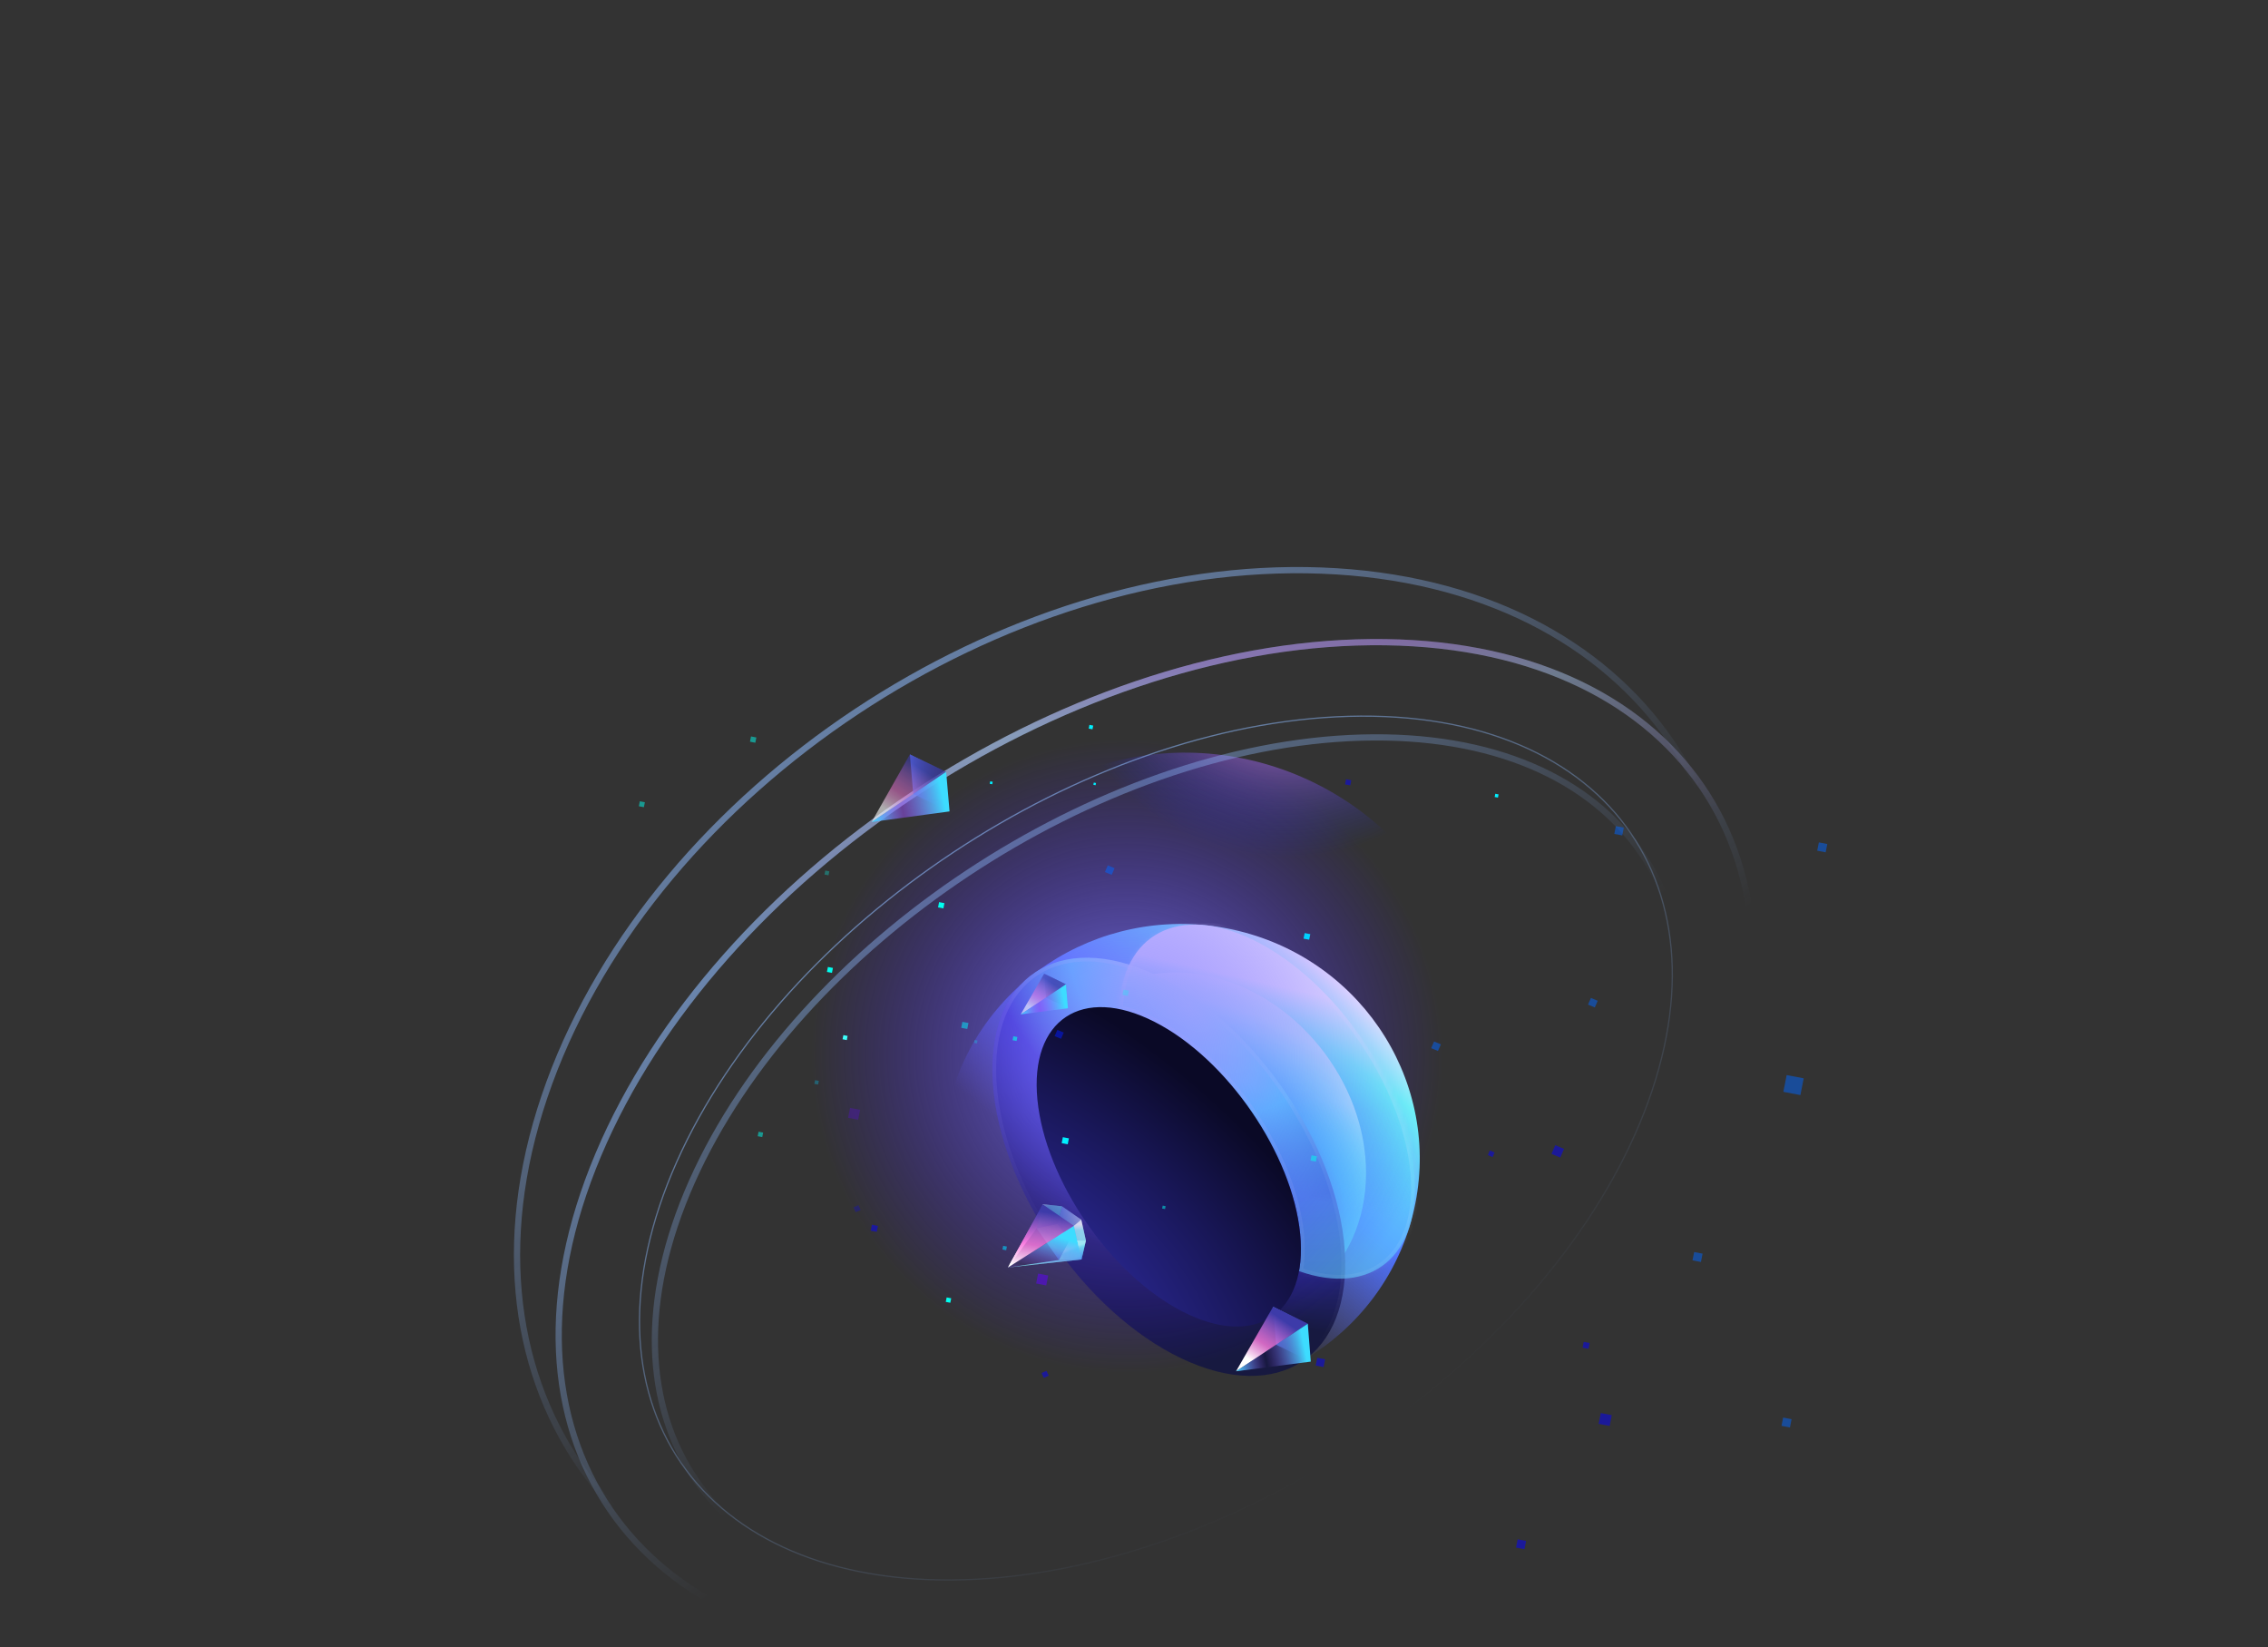 <svg width="471" height="342" viewBox="0 0 471 342" fill="none" xmlns="http://www.w3.org/2000/svg">
<rect x="0" y="0" width="471" height="342" fill="#333333" stroke="none"/>
<path d="M293.926 249.859C288.706 276.276 262.689 293.531 235.816 288.4C208.942 283.269 191.388 257.694 196.608 231.277C201.828 204.86 227.845 187.604 254.719 192.735C281.593 197.867 299.146 223.442 293.926 249.859Z" fill="url(#paint0_linear_1855_3322)"/>
<path d="M283.497 247.235C281.516 266.235 264.778 277.336 246.113 272.03C227.449 266.723 213.924 247.018 215.905 228.018C217.887 209.018 234.624 197.917 253.289 203.223C271.954 208.53 285.479 228.235 283.497 247.235Z" fill="url(#paint1_radial_1855_3322)"/>
<path d="M279.262 259.584C280.737 281.561 265.573 291.618 245.394 282.047C225.214 272.476 207.66 246.901 206.186 224.924C204.712 202.947 219.876 192.89 240.055 202.461C260.234 212.032 277.788 237.607 279.262 259.584Z" fill="url(#paint2_radial_1855_3322)"/>
<path d="M278.872 259.607C279.604 270.513 276.204 278.363 270.228 282.326C264.253 286.289 255.575 286.45 245.561 281.7C235.549 276.951 226.165 268.219 219.099 257.923C212.033 247.628 207.308 235.805 206.576 224.901C205.845 213.995 209.245 206.145 215.22 202.182C221.195 198.219 229.873 198.058 239.887 202.808C249.899 207.557 259.283 216.289 266.35 226.585C273.416 236.88 278.141 248.703 278.872 259.607Z" stroke="url(#paint3_linear_1855_3322)" stroke-opacity="0.2" stroke-width="0.776"/>
<mask id="path-5-inside-1_1855_3322" fill="white">
<path fill-rule="evenodd" clip-rule="evenodd" d="M269.77 263.91C270.192 261.631 270.286 259.046 270.008 256.182C268.392 239.567 254.868 219.863 239.8 212.171C237.202 210.845 234.729 209.962 232.421 209.495C233.004 193.962 244.816 187.545 260.383 195.201C277.282 203.511 292.208 225.257 293.721 243.773C295.115 260.829 284.64 269.194 269.77 263.91Z"/>
</mask>
<path fill-rule="evenodd" clip-rule="evenodd" d="M269.77 263.91C270.192 261.631 270.286 259.046 270.008 256.182C268.392 239.567 254.868 219.863 239.8 212.171C237.202 210.845 234.729 209.962 232.421 209.495C233.004 193.962 244.816 187.545 260.383 195.201C277.282 203.511 292.208 225.257 293.721 243.773C295.115 260.829 284.64 269.194 269.77 263.91Z" fill="url(#paint4_linear_1855_3322)"/>
<path d="M270.008 256.182L270.786 256.113L270.008 256.182ZM269.77 263.91L269 263.767L268.881 264.411L269.508 264.634L269.77 263.91ZM239.8 212.171L240.156 211.487L239.8 212.171ZM232.421 209.495L231.64 209.462L231.615 210.117L232.268 210.249L232.421 209.495ZM260.383 195.201L260.729 194.511L260.383 195.201ZM293.721 243.773L294.501 243.716L293.721 243.773ZM269.229 256.251C269.502 259.056 269.408 261.569 269 263.767L270.539 264.053C270.977 261.694 271.07 259.036 270.786 256.113L269.229 256.251ZM239.443 212.854C246.832 216.626 253.888 223.373 259.301 231.26C264.715 239.147 268.437 248.104 269.229 256.251L270.786 256.113C269.963 247.645 266.115 238.443 260.595 230.401C255.076 222.359 247.836 215.407 240.156 211.487L239.443 212.854ZM232.268 210.249C234.494 210.7 236.899 211.556 239.443 212.854L240.156 211.487C237.505 210.133 234.963 209.224 232.575 208.74L232.268 210.249ZM233.203 209.528C233.487 201.944 236.498 196.757 241.151 194.334C245.823 191.901 252.387 192.128 260.037 195.89L260.729 194.511C252.812 190.618 245.686 190.225 240.414 192.97C235.125 195.725 231.938 201.513 231.64 209.462L233.203 209.528ZM260.037 195.89C268.336 199.971 276.198 207.38 282.175 216.089C288.153 224.798 292.199 234.737 292.942 243.83L294.501 243.716C293.731 234.293 289.558 224.101 283.469 215.231C277.381 206.36 269.329 198.741 260.729 194.511L260.037 195.89ZM292.942 243.83C293.627 252.212 291.383 258.28 287.339 261.628C283.311 264.962 277.292 265.765 270.031 263.185L269.508 264.634C277.118 267.338 283.771 266.6 288.35 262.81C292.912 259.032 295.21 252.39 294.501 243.716L292.942 243.83Z" fill="url(#paint5_linear_1855_3322)" fill-opacity="0.3" mask="url(#path-5-inside-1_1855_3322)"/>
<g style="mix-blend-mode:lighten">
<ellipse rx="59.835" ry="58.655" transform="matrix(-0.566 -0.824 0.833 -0.553 247.588 215.287)" fill="url(#paint6_radial_1855_3322)" fill-opacity="0.6"/>
</g>
<g style="mix-blend-mode:lighten">
<path d="M182.502 154.514C220.576 129.261 272.337 139.234 298.114 176.789C323.89 214.344 313.92 265.26 275.846 290.512C237.772 315.765 186.01 305.792 160.234 268.237C134.458 230.682 144.427 179.766 182.502 154.514Z" fill="url(#paint7_radial_1855_3322)" fill-opacity="0.8"/>
</g>
<path d="M270.007 256.183C271.623 272.797 260.717 280.03 245.649 272.338C230.582 264.646 217.057 244.941 215.442 228.326C213.826 211.712 224.732 204.479 239.799 212.171C254.867 219.864 268.392 239.568 270.007 256.183Z" fill="url(#paint8_radial_1855_3322)"/>
<path d="M202.741 331.37C175.382 332.146 155.194 322.86 144.556 307.361C133.919 291.863 132.717 269.985 143.691 245.338C154.666 220.688 175.714 198.019 200.897 181.317C226.08 164.614 255.343 153.914 282.706 153.138C310.065 152.362 330.253 161.648 340.891 177.147C351.529 192.645 352.73 214.523 341.757 239.17C330.781 263.82 309.734 286.489 284.55 303.191C259.367 319.894 230.104 330.594 202.741 331.37Z" stroke="url(#paint9_linear_1855_3322)" stroke-width="1.294"/>
<path d="M200.081 327.985C172.599 328.765 152.214 319.436 141.449 303.751C130.683 288.066 129.514 265.992 140.537 241.234C151.561 216.475 172.684 193.736 197.93 176.992C223.176 160.248 252.533 149.506 280.015 148.726C307.497 147.946 327.882 157.275 338.647 172.96C349.413 188.645 350.582 210.719 339.559 235.478C328.535 260.236 307.412 282.975 282.166 299.719C256.92 316.463 227.563 327.205 200.081 327.985Z" stroke="url(#paint10_linear_1855_3322)" stroke-width="0.259"/>
<path d="M195.428 343.389C163.448 343.693 139.579 332.203 126.743 313.502C113.907 294.801 112.004 268.743 124.263 239.707C136.523 210.665 160.607 184.214 189.66 164.944C218.714 145.675 252.682 133.624 284.668 133.32C316.648 133.016 340.517 144.506 353.353 163.207C366.189 181.909 368.092 207.966 355.833 237.002C343.573 266.044 319.489 292.495 290.435 311.765C261.382 331.034 227.414 343.085 195.428 343.389Z" stroke="url(#paint11_linear_1855_3322)" stroke-width="1.294"/>
<path d="M195.428 343.389C163.448 343.693 139.579 332.203 126.743 313.502C113.907 294.801 112.004 268.743 124.263 239.707C136.523 210.665 160.607 184.214 189.66 164.944C218.714 145.675 252.682 133.624 284.668 133.32C316.648 133.016 340.517 144.506 353.353 163.207C366.189 181.909 368.092 207.966 355.833 237.002C343.573 266.044 319.489 292.495 290.435 311.765C261.382 331.034 227.414 343.085 195.428 343.389Z" stroke="url(#paint12_linear_1855_3322)" stroke-opacity="0.2" stroke-width="1.294"/>
<path d="M193.022 339.84C159.981 338.59 134.683 325.071 120.425 304.298C106.168 283.526 102.886 255.405 114.076 224.821C125.269 194.229 148.813 167.008 177.855 147.746C206.897 128.483 241.389 117.213 274.438 118.462C307.479 119.712 332.778 133.231 347.035 154.004C361.292 174.776 364.575 202.897 353.384 233.481C342.191 264.073 318.647 291.294 289.605 310.556C260.563 329.819 226.071 341.089 193.022 339.84Z" stroke="url(#paint13_linear_1855_3322)" stroke-width="1.294"/>
<rect width="1.275" height="1.275" transform="matrix(0.192 -0.973 0.99 0.189 199.616 213.392)" fill="#00F0FF" fill-opacity="0.5"/>
<rect width="0.527" height="0.527" transform="matrix(0.192 -0.973 0.99 0.189 205.537 162.726)" fill="#00F0FF"/>
<rect width="0.69" height="0.69" transform="matrix(-0.192 0.973 0.99 0.189 310.53 164.8)" fill="#00F0FF"/>
<rect width="0.795" height="0.795" transform="matrix(0.192 -0.973 0.99 0.189 226.093 151.266)" fill="#00F0FF"/>
<rect width="0.472" height="0.472" transform="matrix(0.192 -0.973 0.99 0.189 227.057 162.937)" fill="#00F0FF"/>
<rect width="1.275" height="1.275" transform="matrix(0.192 -0.973 0.99 0.189 220.477 237.34)" fill="#00F0FF"/>
<rect width="1.275" height="1.275" transform="matrix(0.192 -0.973 0.99 0.189 180.822 255.517)" fill="#0500FF" fill-opacity="0.5"/>
<rect width="0.891" height="0.891" transform="matrix(0.192 -0.973 0.99 0.189 174.974 215.772)" fill="#3DFFFB"/>
<rect width="1.657" height="1.657" transform="matrix(0.192 -0.973 0.99 0.189 273.232 283.517)" fill="#0500FF" fill-opacity="0.5"/>
<rect width="1.77" height="1.77" transform="matrix(0.192 -0.973 0.99 0.189 351.486 261.672)" fill="#0066FF" fill-opacity="0.5"/>
<rect width="3.574" height="3.574" transform="matrix(0.192 -0.973 0.99 0.189 370.355 226.683)" fill="#0066FF" fill-opacity="0.5"/>
<rect width="1.663" height="1.663" transform="matrix(-0.192 0.973 0.99 0.189 335.569 171.519)" fill="#0066FF" fill-opacity="0.5"/>
<rect width="1.77" height="1.77" transform="matrix(0.192 -0.973 0.99 0.189 377.386 176.62)" fill="#0066FF" fill-opacity="0.5"/>
<rect width="1.77" height="1.77" transform="matrix(0.192 -0.973 0.99 0.189 369.969 296.034)" fill="#0066FF" fill-opacity="0.5"/>
<rect width="1.77" height="1.77" transform="matrix(0.192 -0.973 0.99 0.189 314.834 321.309)" fill="#0500FF" fill-opacity="0.5"/>
<rect width="1.239" height="1.239" transform="matrix(0.192 -0.973 0.99 0.189 328.659 279.806)" fill="#0500FF" fill-opacity="0.5"/>
<rect width="2.305" height="2.305" transform="matrix(0.192 -0.973 0.99 0.189 331.995 295.617)" fill="#0500FF" fill-opacity="0.5"/>
<rect width="1.516" height="1.516" transform="matrix(-0.928 -0.389 0.396 -0.912 298.627 218.205)" fill="#0066FF" fill-opacity="0.5"/>
<rect width="1.187" height="1.184" transform="matrix(-0.989 -0.189 0.193 -0.974 271.882 195.101)" fill="#00D1FF"/>
<rect width="1.424" height="1.424" transform="matrix(0.928 0.389 0.396 -0.912 219.02 215.122)" fill="#001AFF" fill-opacity="0.5"/>
<rect width="1.516" height="1.516" transform="matrix(-0.928 -0.389 0.396 -0.912 230.865 181.636)" fill="#0066FF" fill-opacity="0.5"/>
<rect width="1.516" height="1.516" transform="matrix(-0.928 -0.389 0.396 -0.912 331.197 209.164)" fill="#0066FF" fill-opacity="0.5"/>
<rect width="1.097" height="1.095" transform="matrix(-0.989 -0.189 0.193 -0.974 280.412 163.059)" fill="#0500FF" fill-opacity="0.5"/>
<rect width="1.06" height="1.06" transform="matrix(-0.928 -0.389 0.396 -0.912 309.968 240.237)" fill="#0500FF" fill-opacity="0.5"/>
<rect width="1.972" height="1.972" transform="matrix(-0.928 -0.389 0.396 -0.912 324.026 240.33)" fill="#0500FF" fill-opacity="0.5"/>
<rect width="0.849" height="0.849" transform="matrix(0.192 -0.973 0.99 0.189 210.282 215.966)" fill="#00FFF0" fill-opacity="0.6"/>
<rect width="0.956" height="0.957" transform="matrix(0.192 -0.973 0.99 0.189 196.409 270.296)" fill="#00FFF0"/>
<rect width="1.056" height="1.057" transform="matrix(-0.192 0.973 0.99 0.189 171.932 200.759)" fill="#00FFF0"/>
<rect width="1.124" height="1.124" transform="matrix(0.192 -0.973 0.99 0.189 194.806 188.39)" fill="#00FFF0"/>
<rect width="1.124" height="1.124" transform="matrix(0.192 -0.973 0.99 0.189 272.165 240.956)" fill="#00FFF0" fill-opacity="0.5"/>
<rect width="0.616" height="0.616" transform="matrix(0.192 -0.973 0.99 0.189 241.337 250.909)" fill="#00FFF0" fill-opacity="0.5"/>
<rect width="1.124" height="1.124" transform="matrix(-0.415 -0.903 0.919 -0.408 216.763 286.081)" fill="#0500FF" fill-opacity="0.5"/>
<rect width="0.785" height="0.785" transform="matrix(0.192 -0.973 0.99 0.189 208.178 259.42)" fill="#00D1FF" fill-opacity="0.6"/>
<rect width="2.114" height="2.115" transform="matrix(0.192 -0.973 0.99 0.189 215.181 266.475)" fill="#6100FF" fill-opacity="0.5"/>
<g opacity="0.5">
<rect width="0.849" height="0.849" transform="matrix(0.192 -0.973 0.99 0.189 171.225 181.568)" fill="#00FFF0" fill-opacity="0.6"/>
<rect width="0.956" height="0.957" transform="matrix(0.192 -0.973 0.99 0.189 157.352 235.898)" fill="#00FFF0"/>
<rect width="1.056" height="1.057" transform="matrix(-0.192 0.973 0.99 0.189 132.875 166.362)" fill="#00FFF0"/>
<rect width="1.124" height="1.124" transform="matrix(0.192 -0.973 0.99 0.189 155.749 153.992)" fill="#00FFF0"/>
<rect width="1.124" height="1.124" transform="matrix(0.192 -0.973 0.99 0.189 233.107 206.56)" fill="#00FFF0" fill-opacity="0.5"/>
<rect width="0.616" height="0.616" transform="matrix(0.192 -0.973 0.99 0.189 202.28 216.512)" fill="#00FFF0" fill-opacity="0.5"/>
<rect width="1.124" height="1.124" transform="matrix(-0.415 -0.903 0.919 -0.408 177.707 251.683)" fill="#0500FF" fill-opacity="0.5"/>
<rect width="0.785" height="0.785" transform="matrix(0.192 -0.973 0.99 0.189 169.121 225.022)" fill="#00D1FF" fill-opacity="0.6"/>
<rect width="2.114" height="2.115" transform="matrix(0.192 -0.973 0.99 0.189 176.124 232.079)" fill="#6100FF" fill-opacity="0.5"/>
</g>
<path d="M265.005 279.187L264.391 271.309L271.592 274.818L272.206 282.696L265.005 279.187Z" fill="url(#paint14_linear_1855_3322)"/>
<path d="M271.592 274.819L264.391 271.31L256.69 284.702L271.592 274.819Z" fill="url(#paint15_linear_1855_3322)"/>
<path d="M271.592 274.82L272.215 282.696L256.69 284.703L271.592 274.82Z" fill="url(#paint16_linear_1855_3322)"/>
<path d="M217.227 207.118L216.839 202.148L221.383 204.362L221.77 209.332L217.227 207.118Z" fill="url(#paint17_linear_1855_3322)"/>
<path d="M221.384 204.361L216.839 202.147L211.979 210.598L221.384 204.361Z" fill="url(#paint18_linear_1855_3322)" fill-opacity="0.6"/>
<path d="M221.384 204.361L221.777 209.332L211.979 210.598L221.384 204.361Z" fill="url(#paint19_linear_1855_3322)"/>
<path d="M189.652 164.849L188.957 156.636L196.493 160.248L197.188 168.461L189.652 164.849Z" fill="url(#paint20_linear_1855_3322)"/>
<path d="M196.492 160.249L188.957 156.637L181.016 170.658L196.492 160.249Z" fill="url(#paint21_linear_1855_3322)" fill-opacity="0.6"/>
<path d="M196.492 160.25L197.197 168.462L181.016 170.659L196.492 160.25Z" fill="url(#paint22_linear_1855_3322)"/>
<path d="M220.551 250.456L219.645 254.091L222.073 257.532L225.514 257.566L224.551 253.227L220.551 250.456Z" fill="url(#paint23_linear_1855_3322)" fill-opacity="0.7"/>
<path d="M209.314 263.161L219.895 261.591L224.606 261.484L209.314 263.161Z" fill="url(#paint24_linear_1855_3322)" fill-opacity="0.8"/>
<path d="M209.314 263.161L215.28 255.021L216.57 250.023L209.314 263.161Z" fill="url(#paint25_linear_1855_3322)"/>
<path d="M216.569 250.024L215.281 255.024L219.646 254.091L220.552 250.456L216.569 250.024Z" fill="url(#paint26_linear_1855_3322)" fill-opacity="0.6"/>
<path d="M219.895 261.591L215.281 255.023L219.646 254.09L222.073 257.531L219.895 261.591Z" fill="url(#paint27_linear_1855_3322)" fill-opacity="0.6"/>
<path d="M219.895 261.591L224.606 261.483L225.515 257.565L222.073 257.531L219.895 261.591Z" fill="url(#paint28_linear_1855_3322)" fill-opacity="0.8"/>
<path d="M209.314 263.161L223.014 254.489L224.606 261.484L209.314 263.161Z" fill="url(#paint29_linear_1855_3322)"/>
<path d="M209.314 263.161L223.014 254.489L216.57 250.023L209.314 263.161Z" fill="url(#paint30_linear_1855_3322)"/>
<path d="M224.606 261.484L223.015 254.488L224.551 253.226L225.514 257.567L224.606 261.484Z" fill="url(#paint31_linear_1855_3322)" fill-opacity="0.6"/>
<path d="M216.568 250.024L223.014 254.489L224.552 253.227L220.55 250.455L216.568 250.024Z" fill="url(#paint32_linear_1855_3322)" fill-opacity="0.6"/>
<defs>
<linearGradient id="paint0_linear_1855_3322" x1="271.627" y1="199.565" x2="231.102" y2="251.212" gradientUnits="userSpaceOnUse">
<stop stop-color="white"/>
<stop offset="0.166" stop-color="#71FFF6"/>
<stop offset="0.552" stop-color="#4F75FF"/>
<stop offset="1" stop-color="#5E64FF" stop-opacity="0"/>
</linearGradient>
<radialGradient id="paint1_radial_1855_3322" cx="0" cy="0" r="1" gradientUnits="userSpaceOnUse" gradientTransform="translate(244.638 250.985) rotate(-71.186) scale(43.482 52.609)">
<stop offset="0.406" stop-color="#3330B1" stop-opacity="0.1"/>
<stop offset="0.679" stop-color="#58FFFF" stop-opacity="0.5"/>
<stop offset="1" stop-color="white"/>
</radialGradient>
<radialGradient id="paint2_radial_1855_3322" cx="0" cy="0" r="1" gradientUnits="userSpaceOnUse" gradientTransform="translate(246.278 208.62) rotate(130.301) scale(55.628 95.564)">
<stop stop-color="white"/>
<stop offset="0.298" stop-color="#5EF5FF"/>
<stop offset="0.538" stop-color="#3432BD"/>
<stop offset="0.914" stop-color="#171940"/>
</radialGradient>
<linearGradient id="paint3_linear_1855_3322" x1="244.983" y1="204.854" x2="225.175" y2="262.257" gradientUnits="userSpaceOnUse">
<stop stop-color="white"/>
<stop offset="1" stop-color="white" stop-opacity="0"/>
</linearGradient>
<linearGradient id="paint4_linear_1855_3322" x1="269.588" y1="205.626" x2="260.33" y2="246.329" gradientUnits="userSpaceOnUse">
<stop stop-color="white"/>
<stop offset="0.502" stop-color="#4FFFF4" stop-opacity="0.1"/>
<stop offset="1" stop-color="#5ECFFF" stop-opacity="0.6"/>
</linearGradient>
<linearGradient id="paint5_linear_1855_3322" x1="267.67" y1="187.229" x2="264.171" y2="280.501" gradientUnits="userSpaceOnUse">
<stop stop-color="white"/>
<stop offset="1" stop-color="white" stop-opacity="0"/>
</linearGradient>
<radialGradient id="paint6_radial_1855_3322" cx="0" cy="0" r="1" gradientUnits="userSpaceOnUse" gradientTransform="translate(59.835 62.812) rotate(80.836) scale(46.62 47.602)">
<stop offset="0.073" stop-color="white"/>
<stop offset="0.508" stop-color="#C173FF" stop-opacity="0.9"/>
<stop offset="1" stop-color="#0E26FF" stop-opacity="0"/>
</radialGradient>
<radialGradient id="paint7_radial_1855_3322" cx="0" cy="0" r="1" gradientUnits="userSpaceOnUse" gradientTransform="translate(234.06 219.272) rotate(-42.535) scale(65.553 65.803)">
<stop offset="0.073" stop-color="#8785FF"/>
<stop offset="1" stop-color="#3E0EFF" stop-opacity="0"/>
</radialGradient>
<radialGradient id="paint8_radial_1855_3322" cx="0" cy="0" r="1" gradientUnits="userSpaceOnUse" gradientTransform="translate(212.857 269.338) rotate(-48.707) scale(56.854 100.268)">
<stop stop-color="#3330B1"/>
<stop offset="1" stop-color="#0A0926"/>
</radialGradient>
<linearGradient id="paint9_linear_1855_3322" x1="180.254" y1="151.238" x2="246.572" y2="251.229" gradientUnits="userSpaceOnUse">
<stop stop-color="#8FBCFF" stop-opacity="0.6"/>
<stop offset="1" stop-color="#8FBCFF" stop-opacity="0"/>
</linearGradient>
<linearGradient id="paint10_linear_1855_3322" x1="194.191" y1="171.544" x2="280.179" y2="301.192" gradientUnits="userSpaceOnUse">
<stop stop-color="#8FBCFF" stop-opacity="0.6"/>
<stop offset="1" stop-color="#8FBCFF" stop-opacity="0"/>
</linearGradient>
<linearGradient id="paint11_linear_1855_3322" x1="161.869" y1="124.452" x2="252.774" y2="261.513" gradientUnits="userSpaceOnUse">
<stop stop-color="white" stop-opacity="0.6"/>
<stop offset="0.344" stop-color="#8FBCFF" stop-opacity="0.6"/>
<stop offset="1" stop-color="#8FBCFF" stop-opacity="0"/>
</linearGradient>
<linearGradient id="paint12_linear_1855_3322" x1="259.866" y1="136.581" x2="264.85" y2="181.046" gradientUnits="userSpaceOnUse">
<stop stop-color="#FF48D7"/>
<stop offset="0.234" stop-color="white" stop-opacity="0.766"/>
<stop offset="1" stop-color="#FF48D7" stop-opacity="0"/>
</linearGradient>
<linearGradient id="paint13_linear_1855_3322" x1="172.604" y1="140.092" x2="238.417" y2="239.321" gradientUnits="userSpaceOnUse">
<stop stop-color="#8FBCFF" stop-opacity="0.6"/>
<stop offset="1" stop-color="#8FBCFF" stop-opacity="0"/>
</linearGradient>
<linearGradient id="paint14_linear_1855_3322" x1="263.449" y1="276.077" x2="273.136" y2="277.991" gradientUnits="userSpaceOnUse">
<stop stop-color="#6083FF"/>
<stop offset="1" stop-color="#0C1E5E" stop-opacity="0"/>
</linearGradient>
<linearGradient id="paint15_linear_1855_3322" x1="266.439" y1="270.522" x2="256.882" y2="284.802" gradientUnits="userSpaceOnUse">
<stop offset="0.171" stop-color="#3D3BA9"/>
<stop offset="0.538" stop-color="#FF7BE2" stop-opacity="0.8"/>
<stop offset="0.792" stop-color="white"/>
</linearGradient>
<linearGradient id="paint16_linear_1855_3322" x1="256.736" y1="284.77" x2="271.658" y2="281.659" gradientUnits="userSpaceOnUse">
<stop stop-color="#3DDCFF"/>
<stop offset="0.427" stop-color="#9D50FF" stop-opacity="0"/>
<stop offset="0.977" stop-color="#3DDCFF"/>
</linearGradient>
<linearGradient id="paint17_linear_1855_3322" x1="216.245" y1="205.156" x2="222.357" y2="206.363" gradientUnits="userSpaceOnUse">
<stop stop-color="#6083FF"/>
<stop offset="1" stop-color="#0C1E5E" stop-opacity="0"/>
</linearGradient>
<linearGradient id="paint18_linear_1855_3322" x1="218.132" y1="201.649" x2="212.1" y2="210.661" gradientUnits="userSpaceOnUse">
<stop offset="0.171" stop-color="#3D3BA9"/>
<stop offset="0.538" stop-color="#FF7BE2" stop-opacity="0.8"/>
<stop offset="0.792" stop-color="white"/>
</linearGradient>
<linearGradient id="paint19_linear_1855_3322" x1="212.008" y1="210.641" x2="221.425" y2="208.677" gradientUnits="userSpaceOnUse">
<stop stop-color="#3DDCFF"/>
<stop offset="0.427" stop-color="#9D50FF" stop-opacity="0.5"/>
<stop offset="0.977" stop-color="#3DDCFF"/>
</linearGradient>
<linearGradient id="paint20_linear_1855_3322" x1="188.007" y1="161.615" x2="198.126" y2="163.545" gradientUnits="userSpaceOnUse">
<stop stop-color="#6083FF"/>
<stop offset="1" stop-color="#0C1E5E" stop-opacity="0"/>
</linearGradient>
<linearGradient id="paint21_linear_1855_3322" x1="191.087" y1="155.801" x2="181.216" y2="170.76" gradientUnits="userSpaceOnUse">
<stop offset="0.171" stop-color="#3D3BA9"/>
<stop offset="0.538" stop-color="#FF7BE2" stop-opacity="0.8"/>
<stop offset="0.792" stop-color="white"/>
</linearGradient>
<linearGradient id="paint22_linear_1855_3322" x1="181.065" y1="170.729" x2="196.608" y2="167.381" gradientUnits="userSpaceOnUse">
<stop stop-color="#3DDCFF"/>
<stop offset="0.427" stop-color="#9D50FF" stop-opacity="0.5"/>
<stop offset="0.977" stop-color="#3DDCFF"/>
</linearGradient>
<linearGradient id="paint23_linear_1855_3322" x1="218.461" y1="252.747" x2="225.023" y2="253.921" gradientUnits="userSpaceOnUse">
<stop stop-color="#6587FF"/>
<stop offset="1" stop-color="#D8E0FF" stop-opacity="0.9"/>
</linearGradient>
<linearGradient id="paint24_linear_1855_3322" x1="219.546" y1="256.374" x2="223.377" y2="265.558" gradientUnits="userSpaceOnUse">
<stop offset="0.135" stop-color="white"/>
<stop offset="0.281" stop-color="#89F8FF" stop-opacity="0.935"/>
<stop offset="0.646" stop-color="#71F6FF" stop-opacity="0.921"/>
<stop offset="1" stop-color="#4A72FF" stop-opacity="0.9"/>
</linearGradient>
<linearGradient id="paint25_linear_1855_3322" x1="210.483" y1="253.399" x2="214.005" y2="261.352" gradientUnits="userSpaceOnUse">
<stop offset="0.171" stop-color="#3D3BA9"/>
<stop offset="0.538" stop-color="#FF7BE2" stop-opacity="0.8"/>
<stop offset="0.792" stop-color="white"/>
</linearGradient>
<linearGradient id="paint26_linear_1855_3322" x1="218.572" y1="248.696" x2="220.205" y2="254.039" gradientUnits="userSpaceOnUse">
<stop offset="0.135" stop-color="white"/>
<stop offset="0.281" stop-color="#89F8FF" stop-opacity="0.935"/>
<stop offset="0.646" stop-color="#71F6FF" stop-opacity="0.921"/>
<stop offset="1" stop-color="#4A72FF" stop-opacity="0.9"/>
</linearGradient>
<linearGradient id="paint27_linear_1855_3322" x1="217.095" y1="253.82" x2="214.605" y2="259.064" gradientUnits="userSpaceOnUse">
<stop offset="0.135" stop-color="white"/>
<stop offset="0.281" stop-color="#89F8FF" stop-opacity="0.935"/>
<stop offset="0.646" stop-color="#71F6FF" stop-opacity="0.921"/>
<stop offset="1" stop-color="#4A72FF" stop-opacity="0.9"/>
</linearGradient>
<linearGradient id="paint28_linear_1855_3322" x1="224.805" y1="257.587" x2="226.354" y2="261.696" gradientUnits="userSpaceOnUse">
<stop offset="0.135" stop-color="white"/>
<stop offset="0.281" stop-color="#89F8FF" stop-opacity="0.935"/>
<stop offset="0.646" stop-color="#71F6FF" stop-opacity="0.921"/>
<stop offset="1" stop-color="#4A72FF" stop-opacity="0.9"/>
</linearGradient>
<linearGradient id="paint29_linear_1855_3322" x1="213.378" y1="268.97" x2="217.346" y2="255.702" gradientUnits="userSpaceOnUse">
<stop stop-color="#3DDCFF"/>
<stop offset="0.427" stop-color="#9D50FF" stop-opacity="0"/>
<stop offset="0.977" stop-color="#3DDCFF"/>
</linearGradient>
<linearGradient id="paint30_linear_1855_3322" x1="221.905" y1="249.067" x2="218.796" y2="268.211" gradientUnits="userSpaceOnUse">
<stop offset="0.171" stop-color="#3D3BA9"/>
<stop offset="0.538" stop-color="#FF7BE2" stop-opacity="0.8"/>
<stop offset="0.792" stop-color="white"/>
</linearGradient>
<linearGradient id="paint31_linear_1855_3322" x1="225.09" y1="253.112" x2="225.47" y2="261.319" gradientUnits="userSpaceOnUse">
<stop offset="0.135" stop-color="white"/>
<stop offset="0.281" stop-color="#89F8FF" stop-opacity="0.935"/>
<stop offset="0.646" stop-color="#71F6FF" stop-opacity="0.921"/>
<stop offset="1" stop-color="#4A72FF" stop-opacity="0.9"/>
</linearGradient>
<linearGradient id="paint32_linear_1855_3322" x1="218.629" y1="253.026" x2="223.302" y2="249.82" gradientUnits="userSpaceOnUse">
<stop stop-color="#3E5ABE"/>
<stop offset="1" stop-color="#3E5ABE" stop-opacity="0"/>
</linearGradient>
</defs>
</svg>
